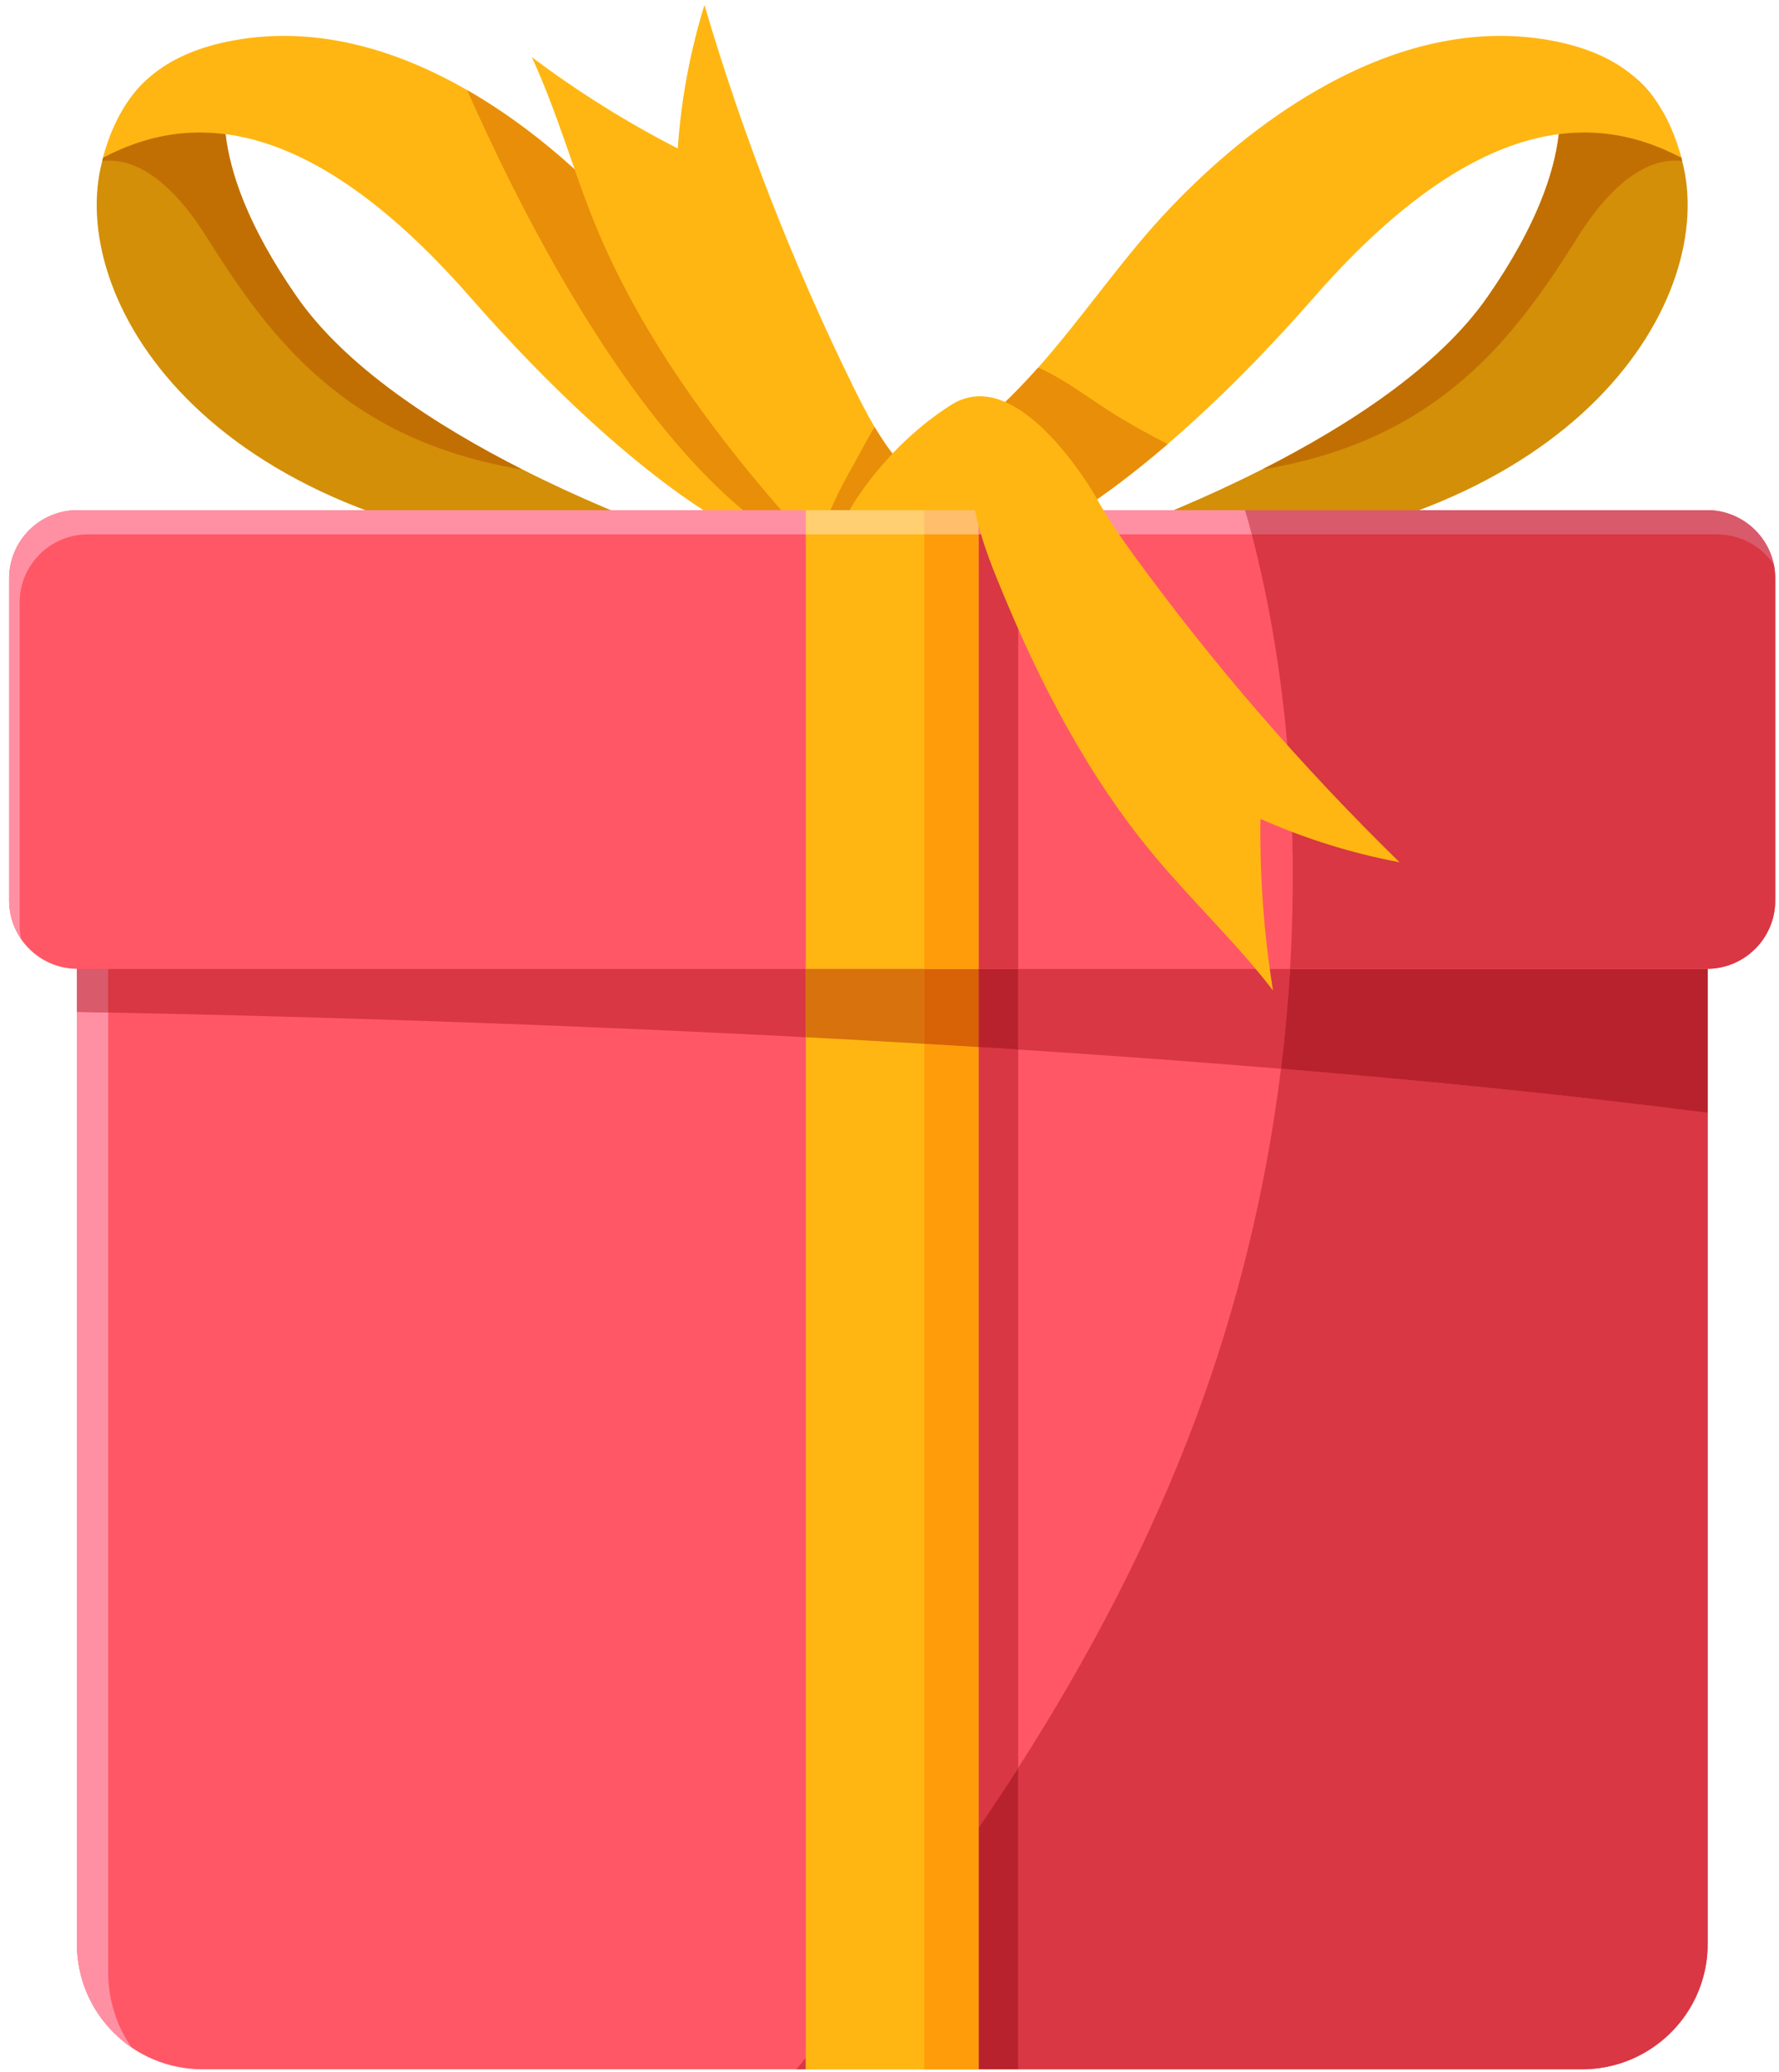 <svg width="182" height="212" viewBox="0 0 182 212" fill="none" xmlns="http://www.w3.org/2000/svg">
<path d="M75.493 56.995H60.455C20.504 54.094 6.811 30.185 10.461 16.472L10.546 16.13C14.491 2.436 24.195 6.338 24.195 6.338C24.195 6.338 18.863 13.805 30.34 30.334C35.329 37.544 44.609 43.557 53.438 48.037H53.458C64.826 53.796 75.493 56.995 75.493 56.995Z" fill="#D38F07"/>
<path d="M53.438 48.037C35.373 45.072 27.608 34.558 21.168 24.298C17.179 17.928 13.614 16.428 11.169 16.428C10.92 16.428 10.683 16.443 10.461 16.472L10.546 16.13C13.304 14.673 16.591 13.55 20.443 13.55C21.294 13.55 22.171 13.606 23.075 13.723C23.52 17.618 25.324 23.111 30.34 30.335C35.329 37.544 44.609 43.557 53.438 48.037ZM13.605 9.687C13.959 9.23 14.325 8.824 14.693 8.464C14.307 8.85 13.944 9.26 13.605 9.687Z" fill="#C16F03"/>
<path d="M104.052 56.738C103.584 58.701 101.364 59.66 99.402 60.195C94.006 61.646 88.397 62.178 82.743 62.137L76.344 54.691C76.344 54.691 65.383 50.129 48.019 30.311C30.658 10.52 18.436 11.971 10.546 16.13C11.356 12.971 12.912 9.921 15.406 7.812C17.562 5.955 20.314 4.887 23.107 4.291C31.638 2.477 40.128 4.803 47.785 9.219C53.33 12.398 58.428 16.662 62.78 21.227C69.158 27.925 73.978 36.029 80.825 42.171C87.244 47.932 94.837 52.22 102.558 56.016C103.049 56.25 103.561 56.504 104.052 56.738Z" fill="#FFB612"/>
<path d="M79.953 52.196H76.008C63.198 41.466 52.938 20.85 47.785 9.219C51.716 11.471 55.421 14.27 58.796 17.335C59.466 19.239 60.153 21.134 60.914 22.997C65.008 32.938 71.15 41.746 77.891 49.807C78.567 50.617 79.251 51.418 79.953 52.196Z" fill="#E98E09"/>
<path d="M95.98 59.449C92.544 60.368 88.832 59.341 85.805 57.379C85.121 56.952 84.483 56.484 83.863 55.972C81.667 54.203 79.748 52.027 77.891 49.807C71.15 41.746 65.008 32.938 60.914 22.997C58.609 17.343 56.968 11.374 54.406 5.847C59.144 9.409 64.134 12.524 69.34 15.191C69.679 10.198 70.597 5.273 72.068 0.515C76.013 13.91 81.091 26.901 87.171 39.313C87.893 40.784 88.642 42.279 89.473 43.685C89.815 44.262 90.177 44.838 90.561 45.394C92.737 48.549 95.573 50.725 98.112 53.454C100.458 55.972 98.987 58.636 95.98 59.449Z" fill="#FFB612"/>
<path d="M87.297 52.196H84.963C85.966 49.801 87.402 47.461 88.405 45.563C88.747 44.922 89.09 44.305 89.473 43.685C89.815 44.261 90.177 44.838 90.561 45.393C91.377 46.578 92.289 47.625 93.24 48.616C91.306 49.88 89.318 51.067 87.297 52.196Z" fill="#E98E09"/>
<path d="M107.059 56.995H122.097C162.045 54.094 175.738 30.185 172.091 16.472L172.006 16.13C168.06 2.436 158.357 6.338 158.357 6.338C158.357 6.338 163.688 13.805 152.212 30.334C147.222 37.544 137.943 43.557 129.113 48.037H129.093C117.725 53.796 107.059 56.995 107.059 56.995Z" fill="#D38F07"/>
<path d="M129.113 48.037C137.943 43.557 147.223 37.544 152.212 30.335C157.228 23.111 159.032 17.618 159.474 13.723C160.378 13.606 161.249 13.55 162.097 13.55C165.949 13.55 169.236 14.673 171.994 16.13C171.965 16.01 171.933 15.893 171.901 15.776C171.936 15.893 171.971 16.01 172.006 16.13L172.091 16.472C171.866 16.443 171.632 16.428 171.38 16.428C168.938 16.428 165.373 17.928 161.384 24.298C154.944 34.558 147.179 45.072 129.113 48.037ZM169.47 10.412C168.891 9.575 168.23 8.8 167.476 8.113C168.166 8.719 168.839 9.476 169.47 10.412Z" fill="#C16F03"/>
<path d="M171.994 16.13C164.104 11.971 151.881 10.52 134.521 30.311C128.739 36.924 123.641 41.831 119.462 45.434C111.059 52.664 106.196 54.691 106.196 54.691L99.797 62.137C94.743 62.178 89.73 61.751 84.866 60.622C84.29 60.493 83.714 60.344 83.138 60.195C81.176 59.66 78.959 58.701 78.488 56.738C78.979 56.504 79.491 56.25 79.982 56.016C81.453 55.291 82.924 54.542 84.375 53.776C90.561 50.532 96.512 46.821 101.715 42.171C103.315 40.743 104.786 39.208 106.216 37.605C110.887 32.338 114.856 26.366 119.76 21.227C124.112 16.662 129.21 12.398 134.755 9.219C142.412 4.803 150.902 2.477 159.433 4.291C162.226 4.887 164.978 5.955 167.133 7.812C169.628 9.921 171.184 12.971 171.994 16.13Z" fill="#FFB612"/>
<path d="M110.586 52.196H87.297C92.43 49.333 97.337 46.084 101.715 42.17C103.315 40.743 104.786 39.208 106.217 37.605C108.776 38.737 111.08 40.506 113.47 42.045C115.409 43.282 117.415 44.39 119.462 45.434C115.792 48.593 112.797 50.76 110.586 52.196Z" fill="#E98E09"/>
<path d="M174.705 90.974V198.878C174.705 205.979 168.947 211.718 161.843 211.718H20.709C13.605 211.718 7.867 205.979 7.867 198.878V90.974C7.867 83.87 13.605 78.132 20.709 78.132H161.843C168.947 78.132 174.705 83.87 174.705 90.974Z" fill="#FF5766"/>
<path d="M13.447 209.468C10.221 207.257 8.06 203.613 7.881 199.443C7.879 199.425 7.879 199.41 7.879 199.393C7.877 199.343 7.877 199.291 7.873 199.241C7.873 199.239 7.873 199.235 7.873 199.233C7.873 199.217 7.873 199.206 7.873 199.195C7.873 199.188 7.873 199.186 7.873 199.179C7.87 199.168 7.87 199.156 7.87 199.141C7.87 199.139 7.87 199.135 7.87 199.133C7.87 199.1 7.87 199.068 7.87 199.036C7.87 199.034 7.87 199.027 7.87 199.021C7.87 199.01 7.87 199.001 7.87 198.989C7.87 198.982 7.868 198.978 7.868 198.971C7.868 198.962 7.868 198.951 7.868 198.939C7.868 198.932 7.868 198.93 7.868 198.923C7.868 198.908 7.868 198.891 7.868 198.877V99.12V103.534C8.874 103.551 9.942 103.572 11.068 103.592V201.801C11.068 204.65 11.947 207.289 13.447 209.468Z" fill="#FF90A3"/>
<path d="M161.843 211.717H104.166V180.877C111.346 169.649 117.561 157.881 122.255 145.34C126.589 133.752 129.535 121.641 131.052 109.349C145.977 110.581 160.802 112.069 174.705 113.859V114.918V189.572V198.878C174.705 199.291 174.686 199.7 174.647 200.104C174.422 202.484 173.547 204.675 172.202 206.497C169.859 209.664 166.092 211.717 161.843 211.717Z" fill="#D83743"/>
<path d="M82.436 211.717H81.474C81.796 211.325 82.114 210.934 82.436 210.542V211.717Z" fill="#D83743"/>
<path d="M100.115 187.01V107.13C101.464 107.211 102.809 107.296 104.166 107.384V180.877C102.847 182.942 101.496 184.983 100.115 187.01Z" fill="#D83743"/>
<path d="M104.166 211.717H100.115V187.01C101.496 184.983 102.847 182.942 104.166 180.877V211.717Z" fill="#B7222C"/>
<path d="M82.436 211.717H100.116V78.132H82.436V211.717Z" fill="#FFB612"/>
<path d="M100.115 211.718H94.561V106.796C96.404 106.904 98.255 107.016 100.115 107.13V187.01V211.718Z" fill="#FF9C09"/>
<path d="M131.052 109.349C122.068 108.607 113.048 107.954 104.166 107.384V99.122H131.982C131.781 102.538 131.471 105.951 131.052 109.349Z" fill="#D83743"/>
<path d="M174.706 113.859C160.802 112.069 145.977 110.58 131.052 109.349C131.471 105.951 131.781 102.538 131.983 99.122H174.641C174.661 99.122 174.682 99.122 174.706 99.12V113.859Z" fill="#B7222C"/>
<path d="M104.166 107.384C102.809 107.296 101.464 107.211 100.115 107.13V99.122H104.166V107.384Z" fill="#B7222C"/>
<path d="M82.436 106.124C52.637 104.571 26.33 103.886 11.066 103.594V99.122H82.436V106.124Z" fill="#D83743"/>
<path d="M11.066 103.594C9.94 103.574 8.873 103.553 7.867 103.535V99.122C7.882 99.122 7.896 99.122 7.911 99.122H11.066V103.594Z" fill="#D85A6B"/>
<path d="M94.562 106.796C90.467 106.556 86.419 106.331 82.436 106.124V99.122H94.562V106.796Z" fill="#D8720C"/>
<path d="M100.115 107.13C98.255 107.016 96.404 106.904 94.561 106.796V99.122H100.115V107.13Z" fill="#D86206"/>
<path d="M181.616 59.171V92.147C181.616 95.987 178.481 99.122 174.641 99.122H7.911C4.07 99.122 0.935 95.987 0.935 92.147V59.171C0.935 55.331 4.07 52.196 7.911 52.196H174.641C178.481 52.196 181.616 55.331 181.616 59.171Z" fill="#FF5766"/>
<path d="M100.115 99.122H104.165V54.671H100.115V99.122Z" fill="#D83743"/>
<path d="M82.436 99.122H100.116V52.197H82.436V99.122Z" fill="#FFB612"/>
<path d="M94.561 99.122H100.116V54.671H94.561V99.122Z" fill="#FF9C09"/>
<path d="M2.161 96.077C1.427 95.01 0.979 93.732 0.938 92.354C0.938 92.352 0.938 92.346 0.938 92.343C0.938 92.335 0.938 92.326 0.938 92.32C0.938 92.311 0.938 92.305 0.938 92.296C0.938 92.288 0.938 92.279 0.938 92.27C0.936 92.261 0.936 92.253 0.936 92.244C0.936 92.237 0.936 92.233 0.936 92.226C0.936 92.218 0.936 92.209 0.936 92.2C0.936 92.198 0.936 92.191 0.936 92.189C0.936 92.174 0.936 92.16 0.936 92.148V59.173C0.936 55.333 4.071 52.197 7.912 52.197H82.437V54.672H8.979C5.139 54.672 2.004 57.807 2.004 61.647V94.622C2.004 95.122 2.062 95.607 2.161 96.077Z" fill="#FF90A3"/>
<path d="M128.066 54.67H104.166V52.196H174.641H127.376C127.589 52.921 127.803 53.626 127.973 54.308C128.005 54.428 128.037 54.55 128.066 54.67Z" fill="#FF90A3"/>
<path d="M100.115 54.67H104.165V52.196H100.115V54.67Z" fill="#FF7B8E"/>
<path d="M175.075 52.211C175.068 52.209 175.065 52.209 175.059 52.209C175.059 52.209 175.068 52.209 175.075 52.211Z" fill="#FF997A"/>
<path d="M82.436 54.67H94.562V52.196H82.436V54.67Z" fill="#FFCF71"/>
<path d="M94.561 54.67H100.116V52.196H94.561V54.67Z" fill="#FFBE6B"/>
<path d="M174.641 99.122H131.982C132.047 97.926 132.111 96.733 132.152 95.536C132.64 81.84 131.511 67.954 128.066 54.67H175.706C178.089 54.67 180.195 55.881 181.455 57.712C180.815 54.732 178.262 52.445 175.153 52.214C178.756 52.48 181.616 55.504 181.616 59.172V92.147C181.616 95.987 178.481 99.122 174.641 99.122ZM175.015 52.207C175.009 52.207 175 52.207 174.995 52.207C175.002 52.207 175.006 52.207 175.015 52.207ZM174.825 52.203C174.823 52.203 174.816 52.203 174.81 52.203C174.816 52.203 174.821 52.203 174.825 52.203Z" fill="#D83743"/>
<path d="M181.455 57.712C180.195 55.881 178.089 54.67 175.706 54.67H128.066C128.037 54.55 128.005 54.428 127.973 54.308C127.803 53.626 127.589 52.921 127.376 52.196H174.641C174.656 52.196 174.667 52.196 174.682 52.196C174.688 52.196 174.691 52.196 174.697 52.196C174.706 52.196 174.717 52.196 174.726 52.196C174.733 52.196 174.735 52.196 174.742 52.196C174.751 52.198 174.759 52.198 174.768 52.198C174.775 52.198 174.779 52.198 174.786 52.198C174.794 52.198 174.803 52.198 174.812 52.198C174.819 52.198 174.823 52.198 174.827 52.198C174.836 52.198 174.845 52.198 174.854 52.198C174.86 52.198 174.865 52.198 174.871 52.198C174.88 52.198 174.889 52.2 174.898 52.2C174.904 52.2 174.909 52.2 174.915 52.2C174.924 52.2 174.935 52.2 174.947 52.2C174.956 52.2 174.965 52.2 174.974 52.203C174.983 52.203 174.989 52.203 174.997 52.203C175.004 52.203 175.012 52.203 175.017 52.203C175.023 52.205 175.028 52.205 175.034 52.205C175.043 52.205 175.052 52.205 175.061 52.205C175.067 52.205 175.07 52.205 175.076 52.207C175.085 52.207 175.094 52.207 175.102 52.207C175.109 52.207 175.111 52.207 175.118 52.209C175.127 52.209 175.135 52.209 175.144 52.209H175.155C178.264 52.44 180.817 54.727 181.458 57.708" fill="#D85A6B"/>
<path d="M143.181 88.222C133.199 78.474 124.068 67.916 115.944 56.738C114.578 54.84 113.233 52.942 112.145 50.895L112.083 50.789C111.463 49.722 106.643 41.743 101.376 40.656C100.031 40.401 98.665 40.574 97.343 41.404C90.391 45.797 86.914 52.196 86.914 52.196H99.733C100.288 54.86 101.268 57.487 102.335 60.046C106.325 69.773 111.229 79.328 118.096 87.561C122.001 92.252 126.522 96.498 130.233 101.339C129.295 95.495 128.868 89.628 128.953 83.785C133.518 85.812 138.297 87.303 143.181 88.222Z" fill="#FFB612"/>
</svg>
